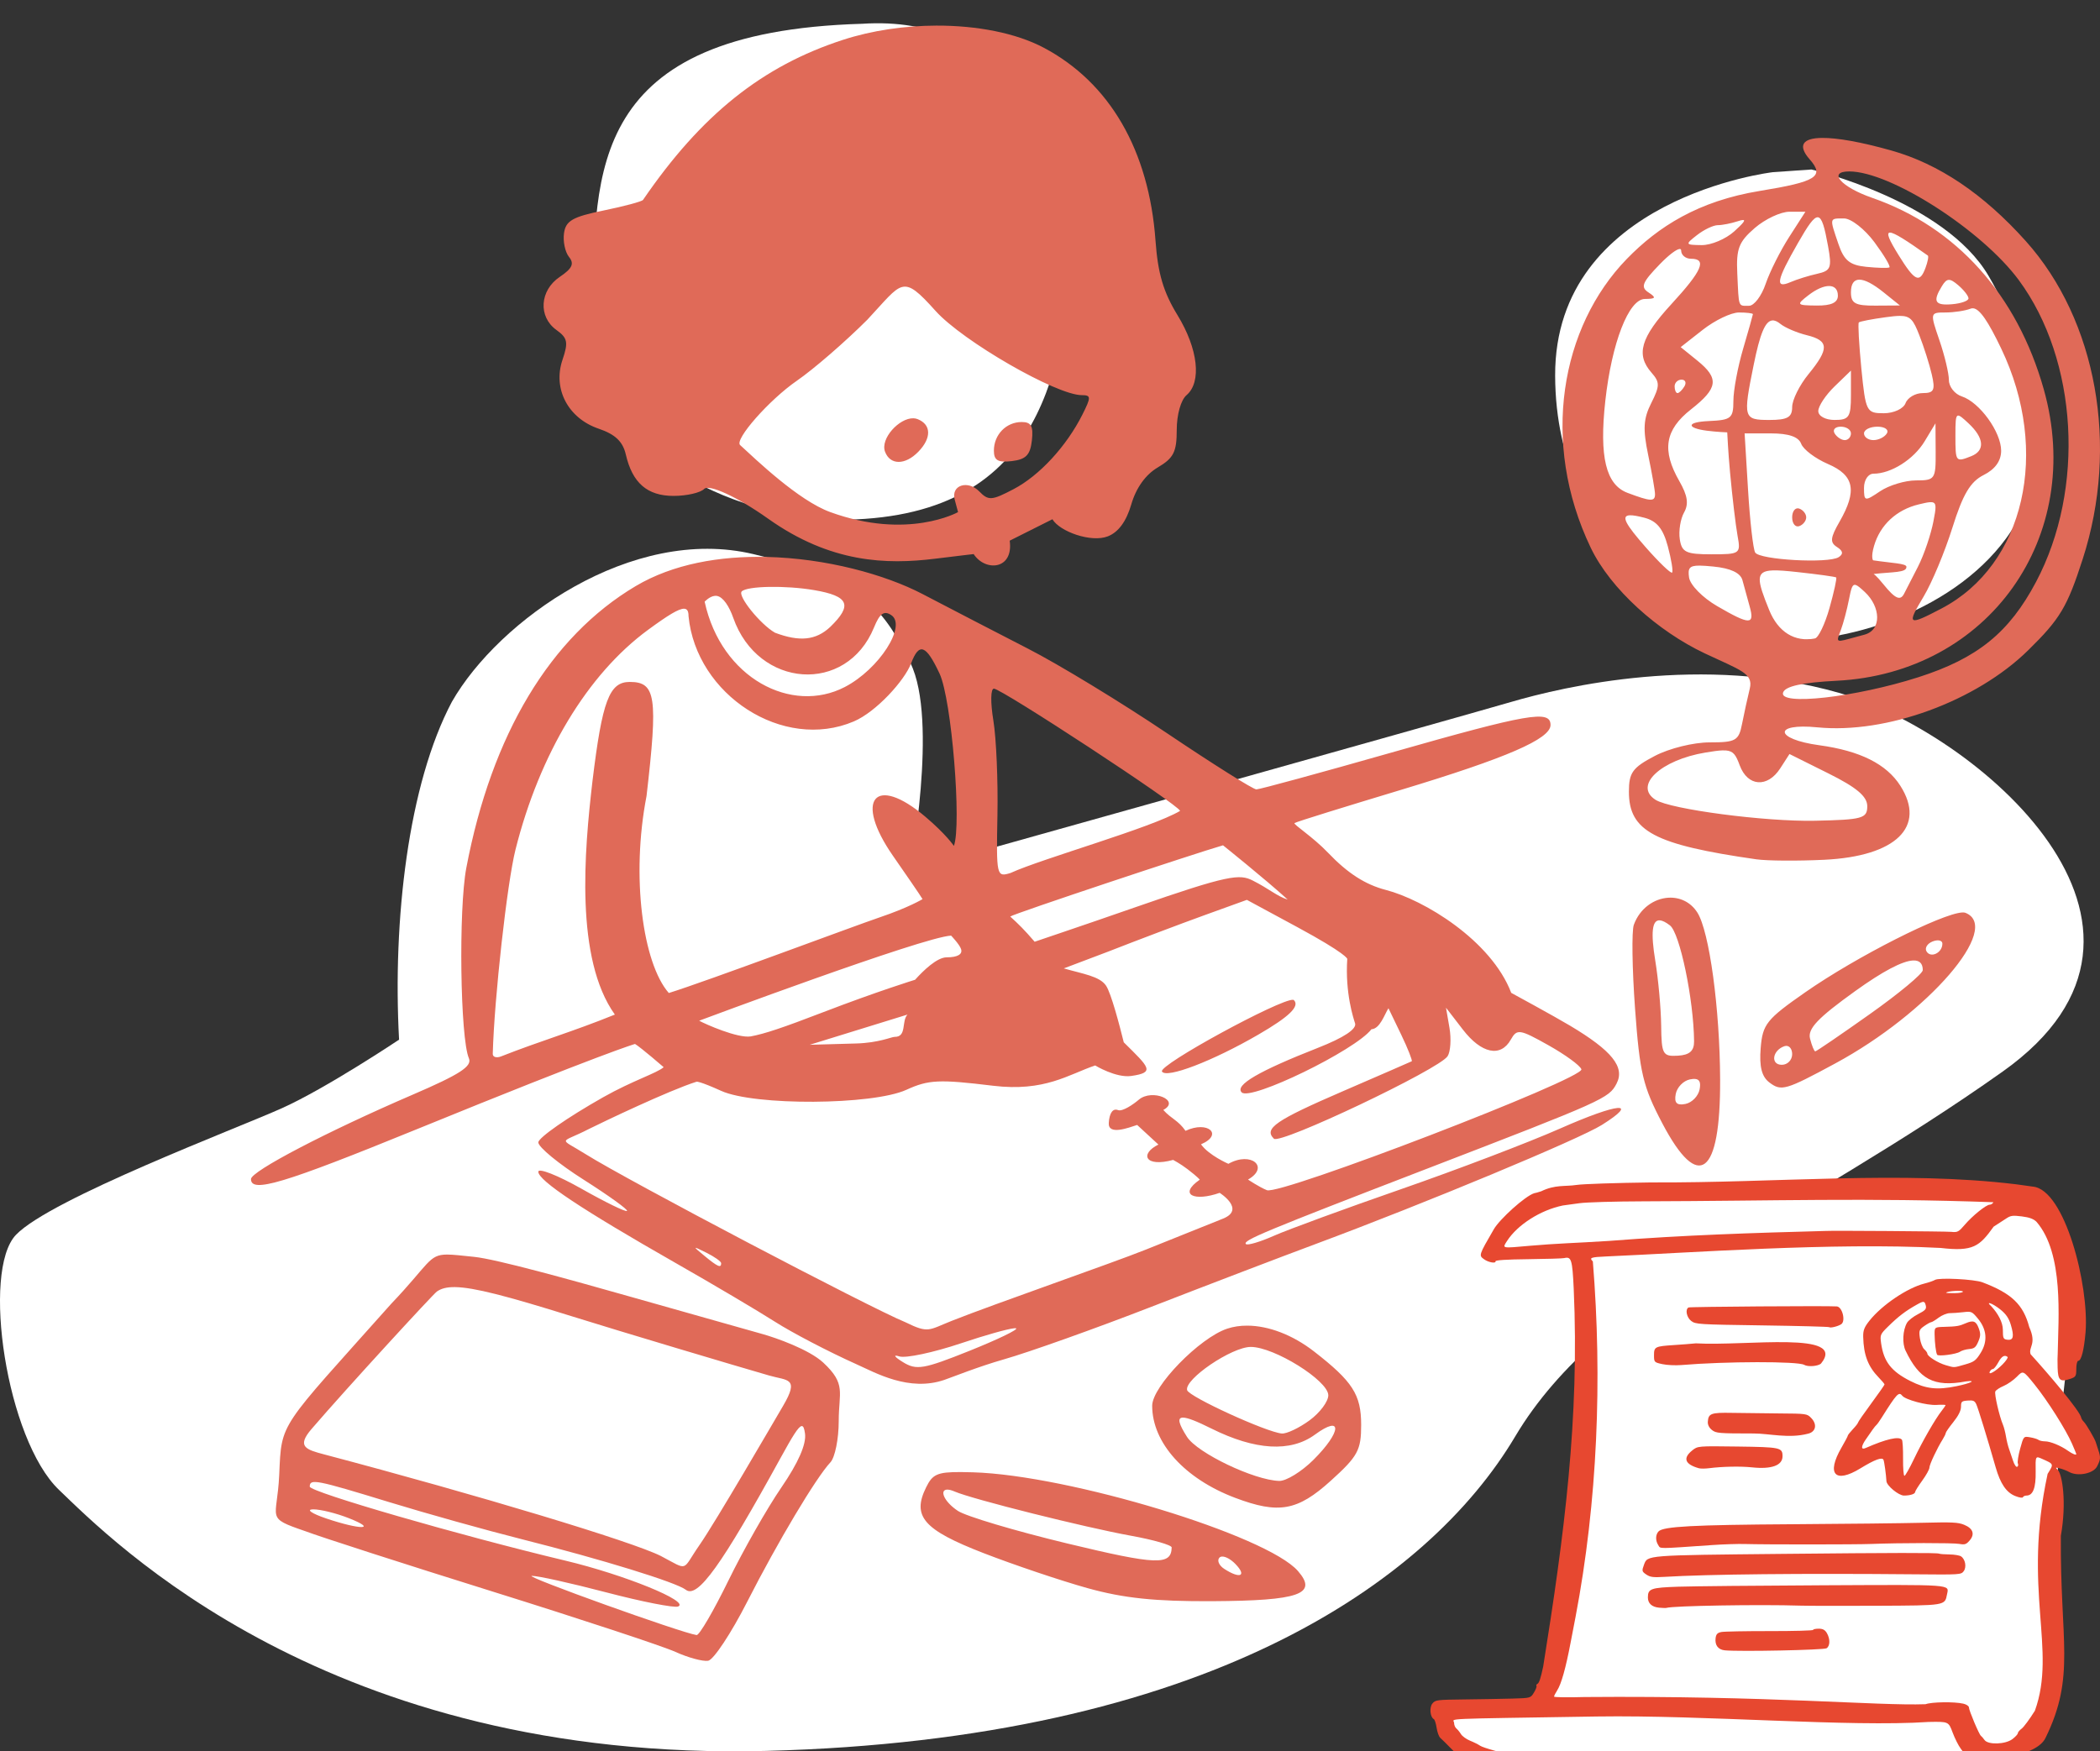 <svg width="410" height="342" viewBox="0 0 410 342" fill="none" xmlns="http://www.w3.org/2000/svg">
<rect x="0" y="0" width="410" height="342" fill="#333333" stroke="none"/>
<g id="homework_2 1" clip-path="url(#clip0_272_17)">
<path id="Vector" d="M115.735 59.31C115.591 98.239 157.792 101.12 161.339 101.468C203.612 102.607 206.621 72.793 209.738 50.828C206.609 25.564 196.25 2.835 168.323 4.644C114.657 6.192 116.283 33.835 115.735 59.31ZM353.665 33.101L346.096 33.627C346.096 33.627 303.517 38.624 303.623 73.351C303.732 108.079 332.173 120.951 341.51 124.72C358.468 127.067 380.926 119.813 391.685 105.116C402.444 90.419 396.863 68.611 388.251 53.89C379.637 39.169 353.665 33.101 353.665 33.101ZM88.23 137.041C79.684 153.169 76.65 179.706 77.914 203.026C77.914 203.026 63.755 212.498 55.006 216.429C46.258 220.36 9.9 234.075 3.124 241.133C-3.652 248.192 1.253 281.118 11.519 290.946C21.783 300.775 64.159 344.109 149.619 341.92C235.078 339.731 278.818 309.129 295.81 280.537C312.801 251.945 351.08 237.604 391.029 209.236C430.977 180.867 385.567 142.894 359.019 135.299C332.471 127.704 305.366 134.048 295 137.086C284.634 140.124 177.633 170.101 177.633 170.101C177.633 170.101 183.253 140.616 177.752 129.487C172.251 118.358 168.213 113.248 147.09 108.211C123.379 102.557 97.353 121.089 88.23 137.041Z" fill="white"/>
<g id="Group 32">
<path id="Vector_2" d="M182.806 5C176.639 5.017 170.277 5.931 164.595 7.776C148.805 12.903 136.91 22.425 125.541 39.04C125.326 39.353 121.862 40.283 117.842 41.105C111.798 42.342 110.46 43.107 110.117 45.527C109.888 47.136 110.328 49.23 111.095 50.181C112.158 51.499 111.727 52.426 109.281 54.075C105.367 56.713 105.04 61.846 108.623 64.428C110.824 66.014 110.988 66.821 109.81 70.295C107.896 75.947 110.925 81.694 116.887 83.718C120.111 84.813 121.599 86.225 122.18 88.745C123.465 94.318 126.374 96.842 131.513 96.842C134.069 96.842 136.759 96.226 137.49 95.474C138.414 94.524 143.842 96.943 149.972 101.295C162.196 109.975 173.109 110.268 182.526 109.111C189.135 108.299 190.095 108.203 190.095 108.203C192.351 111.66 197.912 111.295 197.134 105.584L205.47 101.4C206.93 103.831 213.054 106.005 216.289 104.739C218.356 103.931 219.902 101.824 220.872 98.494C221.812 95.266 223.66 92.687 226.04 91.281C229.14 89.451 229.745 88.253 229.745 83.947C229.745 80.972 230.552 78.11 231.657 77.166C234.648 74.613 233.915 68.122 229.892 61.54C227.131 57.023 226.06 53.396 225.599 46.996C224.327 29.366 216.661 16.136 203.765 9.31C198.342 6.439 190.736 4.978 182.806 5ZM355.73 26.933C351.948 26.97 350.917 28.386 353.309 31.106C356.264 34.465 354.682 35.47 343.585 37.283C331.565 39.248 323.732 44.272 317.619 50.56C304.745 63.806 300.686 86.291 310.564 106.947C314.454 115.08 323.721 123.287 332.82 127.584C339.734 130.849 342.357 131.47 341.624 134.468C341.182 136.278 340.503 139.383 340.115 141.366C339.474 144.649 338.902 144.975 333.766 144.975C330.62 144.975 325.889 146.147 323.074 147.624C318.729 149.904 318.025 150.879 318.025 154.61C318.025 162.317 322.983 164.95 342.886 167.807C344.99 168.109 350.973 168.15 356.181 167.899C370.172 167.222 376.111 161.441 371.022 153.451C368.316 149.202 363.155 146.619 355.199 145.533C346.45 144.339 346.105 141.175 354.818 142.037C368.279 143.367 385.813 136.959 395.96 127.001C402.211 120.866 403.595 118.555 406.623 109.18C413.759 87.093 409.368 62.545 395.516 47.085C387.266 37.877 378.533 31.996 369.228 29.381C363.277 27.708 358.671 26.904 355.73 26.933ZM361.041 33.477C369.082 33.477 386.93 44.92 394.15 54.705C405.681 70.332 407.124 95.469 397.531 113.602C392.277 123.535 386.087 128.555 374.533 132.252C362.234 136.188 347.14 137.882 348.135 135.216C348.588 133.999 351.885 133.281 358.592 132.941C388.253 131.436 407.146 104.83 399.018 76.01C393.817 57.564 381.983 44.357 365.528 38.637C359.417 36.513 356.776 33.477 361.041 33.477ZM349.377 41.347H352.485L349.323 46.266C347.584 48.971 345.511 53.104 344.718 55.449C343.924 57.793 342.47 59.712 341.487 59.712C339.313 59.712 339.501 60.233 339.183 53.383C338.959 48.568 339.475 47.23 342.595 44.529C344.617 42.779 347.668 41.347 349.377 41.347ZM354.931 42.433C355.742 42.52 356.233 44.381 356.906 48.069C357.678 52.305 357.455 52.873 354.79 53.466C353.152 53.829 350.808 54.561 349.58 55.092C346.5 56.424 346.802 54.842 351.038 47.44C352.988 44.033 354.119 42.346 354.931 42.433ZM360.034 42.659C361.402 42.659 364.064 44.741 365.951 47.286C367.837 49.831 369.159 52.048 368.883 52.217C368.61 52.383 366.567 52.333 364.342 52.105C361.131 51.776 360.015 50.855 358.924 47.635C357.168 42.452 357.122 42.659 360.034 42.659ZM340.267 42.961C340.883 42.932 340.361 43.576 338.603 45.173C336.947 46.676 334.078 47.887 332.226 47.865C328.993 47.825 328.958 47.748 331.337 45.897C332.698 44.837 334.516 43.971 335.376 43.971C336.237 43.971 337.992 43.626 339.276 43.205C339.731 43.056 340.062 42.971 340.267 42.961ZM369.013 45.423C369.846 45.437 372.185 46.928 376.387 49.906C376.578 50.042 376.368 51.124 375.931 52.309C374.783 55.386 373.854 54.947 370.676 49.818C368.854 46.877 368.181 45.41 369.013 45.423ZM327.898 48.625C328.108 48.601 328.225 48.693 328.225 48.915C328.225 49.803 329.085 50.529 330.137 50.529C333.33 50.529 332.326 52.864 326.321 59.388C320.305 65.923 319.341 69.252 322.443 72.779C324.082 74.645 324.076 75.364 322.388 78.711C320.846 81.769 320.729 83.774 321.795 88.888C322.525 92.391 323.123 95.819 323.123 96.505C323.123 97.997 322.305 97.957 317.745 96.241C313.529 94.655 312.213 89.202 313.417 78.29C314.669 66.937 317.981 58.407 321.144 58.38C323.293 58.362 323.419 58.136 321.848 57.107C320.249 56.059 320.615 55.151 324.079 51.577C325.788 49.813 327.264 48.698 327.896 48.625H327.898ZM182.65 60.708C187.948 66.621 206.248 77.166 211.213 77.166C213.031 77.166 213.043 77.548 211.337 80.944C208.218 87.149 202.949 92.865 197.909 95.511C193.614 97.765 192.979 97.806 191.178 95.954C188.999 93.712 185.625 94.702 186.396 97.575L187.047 100.006C187.047 100.006 177.246 105.515 162.091 99.999C155.875 97.736 147.611 89.761 144.501 86.917C143.334 85.851 150.192 78.069 155.562 74.365C158.846 72.099 165.052 66.724 169.352 62.419C176.247 55.05 176.075 53.368 182.65 60.708ZM363.024 54.612C364.105 54.612 365.698 55.437 367.749 57.088L370.937 59.653L366.156 59.683C362.216 59.707 361.374 59.251 361.374 57.089C361.374 55.438 361.943 54.612 363.024 54.612ZM380.465 54.657C380.93 54.633 381.482 54.981 382.316 55.692C383.421 56.636 384.325 57.797 384.325 58.272C384.325 58.748 382.891 59.259 381.138 59.409C377.743 59.697 377.287 58.883 379.147 55.858C379.627 55.077 380.002 54.68 380.465 54.655V54.657ZM357.113 55.854C358.168 55.861 358.825 56.492 358.825 57.743C358.825 59.097 357.532 59.698 354.68 59.669C350.761 59.629 350.672 59.523 353.012 57.701C354.606 56.46 356.058 55.846 357.113 55.854ZM385.261 60.206C386.534 60.354 388.151 62.716 390.716 68.076C400.34 88.189 395.264 110.322 379.078 118.817C372.478 122.281 372.2 122.098 375.566 116.495C377.175 113.817 379.702 107.766 381.182 103.049C383.234 96.511 384.686 94.066 387.288 92.761C389.523 91.64 390.699 90.005 390.699 88.019C390.699 84.361 386.487 78.543 383.016 77.41C381.632 76.958 380.499 75.52 380.499 74.217C380.499 72.913 379.665 69.411 378.643 66.435C376.806 61.077 376.819 61.023 379.815 61.023C381.48 61.023 383.693 60.687 384.734 60.276C384.904 60.209 385.079 60.185 385.261 60.206ZM339.501 61.023C341.012 61.023 342.235 61.171 342.235 61.352C342.219 61.532 341.367 64.577 340.323 68.119C339.279 71.66 338.424 76.235 338.424 78.285C338.424 81.679 337.998 82.031 333.643 82.222C329.071 82.422 329.354 83.608 333.228 84.107C335.227 84.364 337.222 84.433 337.222 84.433C337.279 85.225 337.372 87.92 337.771 92.254C338.215 97.082 338.877 102.655 339.24 104.639C339.882 108.143 339.735 108.246 334.152 108.246C329.17 108.246 328.341 107.852 327.957 105.295C327.712 103.672 328.09 101.322 328.796 100.074C329.733 98.42 329.483 96.767 327.877 93.969C324.407 87.925 325.049 83.948 330.138 79.954C335.446 75.789 335.689 73.901 331.367 70.404L328.134 67.787L332.443 64.405C334.813 62.545 337.989 61.023 339.501 61.023ZM370.909 61.687C373.029 61.677 373.577 62.537 374.708 65.414C375.602 67.689 376.709 71.173 377.166 73.157C377.867 76.198 377.587 76.764 375.383 76.764C373.946 76.764 372.438 77.65 372.035 78.732C371.628 79.822 369.736 80.699 367.79 80.699C364.397 80.699 364.247 80.403 363.41 72.008C362.952 67.227 362.714 63.158 362.917 62.963C363.121 62.768 365.491 62.31 368.185 61.945C369.321 61.79 370.202 61.69 370.909 61.687ZM346.031 62.577C346.505 62.541 347.024 62.781 347.613 63.259C348.52 63.995 350.84 64.985 352.768 65.459C357.102 66.524 357.167 68.078 353.087 73.068C351.333 75.212 349.899 78.101 349.899 79.489C349.899 81.497 348.989 82.011 345.436 82.011C340.381 82.011 340.276 81.641 342.384 71.254C343.602 65.258 344.61 62.682 346.031 62.577ZM361.374 72.371V77.191C361.374 81.458 361.009 82.011 358.187 82.011C356.39 82.011 355 81.253 355 80.272C355 79.316 356.434 77.147 358.187 75.453L361.374 72.371ZM328.3 74.141C329.043 74.141 329.295 74.731 328.862 75.453C328.428 76.174 327.823 76.764 327.512 76.764C327.202 76.764 326.95 76.174 326.95 75.453C326.95 74.731 327.557 74.141 328.3 74.141ZM382.247 81.161C382.603 81.08 383.229 81.646 384.325 82.667C387.393 85.523 387.599 88.003 384.858 89.085C381.815 90.287 381.773 90.235 381.773 85.087C381.773 82.437 381.792 81.264 382.247 81.161ZM178.326 81.684C175.557 81.605 171.838 85.653 172.791 88.207C173.782 90.859 176.721 90.865 179.289 88.222C181.899 85.54 181.84 82.909 179.149 81.846C178.889 81.744 178.613 81.692 178.326 81.684ZM199.485 82.413C196.441 82.413 194.045 84.878 194.045 88.01C194.045 89.906 194.834 90.365 197.551 90.043C200.305 89.717 201.143 88.854 201.461 86.021C201.774 83.226 201.33 82.413 199.485 82.413ZM377.879 82.667L377.914 88.242C377.946 93.584 377.786 93.817 374.078 93.817C371.95 93.817 368.795 94.77 367.066 95.935C364.069 97.957 363.924 97.927 363.924 95.279C363.924 93.728 364.74 92.505 365.776 92.505C369.216 92.505 373.638 89.703 375.765 86.175L377.879 82.667ZM359.387 83.323C360.48 83.323 361.374 83.913 361.374 84.635C361.374 85.356 360.835 85.946 360.175 85.946C359.515 85.946 358.62 85.356 358.187 84.635C357.754 83.913 358.294 83.323 359.387 83.323ZM366.549 83.323C367.993 83.323 368.821 83.913 368.387 84.635C367.954 85.356 366.773 85.946 365.762 85.946C364.752 85.946 363.925 85.356 363.925 84.635C363.925 83.913 365.105 83.323 366.549 83.323ZM340.615 84.635H345.758C349.22 84.635 351.148 85.297 351.657 86.661C352.073 87.776 354.43 89.555 356.894 90.614C362.028 92.821 362.629 95.817 359.155 101.868C357.335 105.038 357.244 105.93 358.653 106.826C359.837 107.579 359.939 108.194 358.976 108.806C356.971 110.081 343.54 109.333 342.677 107.897C342.279 107.234 341.653 101.728 341.285 95.663L340.615 84.635ZM377.176 98.072C378.148 98.177 377.995 99.153 377.463 101.889C377.006 104.24 375.699 108.256 374.423 110.741L371.749 115.948C371.031 117.347 370.049 117 367.705 114.093C366.276 112.323 365.799 112.092 365.799 112.092C369.556 111.657 372.276 111.873 372.209 110.676C372.174 110.025 369.412 109.974 365.698 109.419C365.698 109.419 365.217 108.905 365.884 106.606C367.073 102.513 370.27 99.543 374.615 98.498C375.512 98.282 376.189 98.125 376.688 98.077C376.875 98.059 377.037 98.057 377.176 98.072ZM350.995 99.266C350.372 99.257 349.899 99.979 349.899 101.031C349.899 102.234 350.516 103.006 351.27 102.748C352.023 102.489 352.641 101.717 352.641 101.031C352.641 100.346 352.023 99.574 351.27 99.315C351.176 99.283 351.084 99.267 350.995 99.266ZM318.238 100.625C318.855 100.609 319.789 100.782 321.038 101.104C323.465 101.731 324.69 103.221 325.616 106.669C326.311 109.259 326.691 111.574 326.456 111.814C326.223 112.054 323.898 109.821 321.291 106.852C317.391 102.41 316.387 100.672 318.238 100.625ZM149.616 108.759C140.561 108.557 131.422 110.109 124.093 114.464C107.439 124.358 95.985 143.441 91.044 169.476C89.508 177.567 89.847 202.722 91.545 206.666C92.217 208.228 89.786 209.803 80.586 213.765C63.881 220.96 49 228.728 49 230.253C49 233.044 55.347 231.137 81.313 220.543C118.188 205.492 123.981 203.866 123.981 203.866C125.163 204.584 129.574 208.403 129.574 208.403C128.203 209.596 123.531 211.01 117.75 214.279C110.793 218.213 105.1 222.18 105.1 223.094C105.1 224.009 109.094 227.292 113.976 230.39C118.857 233.489 122.653 236.227 122.415 236.473C122.175 236.719 118.183 234.772 113.541 232.146C108.899 229.521 105.1 228.025 105.1 228.822C105.1 230.547 113.633 236.22 131.875 246.622C139.238 250.82 147.988 255.996 151.319 258.124C154.65 260.252 161.819 263.996 167.256 266.432C170.947 268.085 177.478 271.834 184.375 269.467C185.918 268.937 191.017 266.88 195.95 265.474C200.882 264.068 213.873 259.438 224.816 255.185C235.759 250.933 250.163 245.427 256.825 242.949C278.21 234.992 308.332 222.458 312.749 219.678C320.234 214.968 316.004 215.34 304.555 220.398C298.475 223.086 284.531 228.402 273.569 232.213C262.607 236.024 251.423 240.124 248.718 241.325C246.012 242.526 243.55 243.253 243.246 242.941C242.57 242.246 246.812 240.48 278.499 228.27C313.223 214.89 314.114 214.49 315.614 211.607C317.291 208.383 314.724 205.184 306.55 200.306C303.394 198.422 295.05 193.887 295.05 193.887C291.127 183.615 277.974 175.707 270.578 173.791C266.554 172.749 263.108 170.532 259.291 166.531C256.269 163.363 252.436 160.98 252.744 160.732C253.05 160.484 263.232 157.356 273.399 154.284C294.169 148.011 302.724 144.304 302.724 141.579C302.724 138.591 298.438 139.333 271.706 146.952C257.802 150.915 245.915 154.157 245.291 154.157C244.667 154.157 236.822 149.224 227.859 143.193C218.896 137.163 206.686 129.734 200.725 126.684C194.765 123.633 185.491 118.807 180.098 115.997C172.761 112.175 161.258 109.018 149.616 108.759ZM331.813 110.453C332.494 110.458 333.374 110.524 334.503 110.634C337.874 110.965 339.808 111.87 340.191 113.297C340.51 114.486 341.143 116.788 341.596 118.411C342.624 122.089 341.65 122.081 335.238 118.353C332.392 116.699 329.973 114.227 329.767 112.76C329.521 111.019 329.767 110.445 331.813 110.453ZM346.081 111.392C347.225 111.348 348.795 111.485 350.857 111.709C354.889 112.146 358.323 112.622 358.49 112.765C358.657 112.908 358.072 115.594 357.188 118.734C356.305 121.874 355.019 124.552 354.333 124.683C350.396 125.439 347.155 123.425 345.416 119.141C343.034 113.276 342.647 111.524 346.081 111.392ZM362.069 114.206C362.137 114.198 362.213 114.206 362.295 114.228C362.69 114.341 363.242 114.826 364.091 115.617C367.171 118.483 367.435 123.014 364.008 123.941L362.413 124.372C358.313 125.481 358.428 125.622 359.413 123.003C359.888 121.74 360.599 119.063 360.993 117.054C361.366 115.153 361.581 114.271 362.069 114.206ZM150.203 114.61C152.91 114.561 156.18 114.766 158.968 115.242C165.743 116.4 166.505 118.164 162.074 122.446C159.293 125.044 156.109 125.365 151.309 123.56C148.443 121.923 143.957 116.354 144.813 115.497C145.349 114.961 147.495 114.659 150.203 114.61ZM139.549 116.361C139.698 116.345 139.848 116.349 139.998 116.378C141.197 116.606 142.369 118.407 143.155 120.643C148.006 134.447 165.284 135.637 170.638 122.536C171.759 119.793 172.589 119.194 173.995 120.11C177.097 122.13 171.661 130.662 164.952 134.154C154.566 139.56 140.816 132.453 137.573 117.497C137.573 117.497 138.512 116.466 139.549 116.361ZM133.569 118.872C134.191 118.889 134.426 119.384 134.426 120.304C135.9 135.675 152.875 146.781 166.702 140.879C171.082 139.01 176.62 132.875 177.872 129.562C179.444 125.4 180.782 125.874 183.433 131.53C185.819 136.619 187.761 161.108 186.238 165.193C186.238 165.193 184.747 162.955 180.675 159.503C170.811 151.137 166.679 156.099 174.335 167.118C176.65 170.451 179.62 174.741 180.115 175.582C180.115 175.582 177.476 177.206 171.728 179.15C166.989 180.751 137.765 191.7 130.576 193.917C125.496 188.103 123.173 171.2 126.229 155.446C128.477 136.051 128.053 133.17 122.95 133.17C118.956 133.17 117.583 136.824 115.677 152.51C114.07 166.248 112.244 187.213 120.044 198.129C111.746 201.501 105.53 203.261 97.768 206.322C96.892 206.644 96.169 206.402 96.206 205.784C96.495 195 99.008 172.425 100.645 165.914C105.348 147.206 114.72 131.663 126.516 123.004C130.421 120.138 132.534 118.842 133.569 118.872ZM194.049 134.481C195.516 134.481 230.127 157.157 230.399 158.352C224.734 161.702 203.621 167.595 197.298 170.478C194.558 171.319 194.511 171.119 194.74 159.139C194.866 152.431 194.508 144.139 193.944 140.712C193.36 137.169 193.406 134.481 194.049 134.481ZM336.263 146.54C336.533 146.53 336.777 146.535 336.997 146.554C338.467 146.682 338.932 147.491 339.657 149.453C341.194 153.611 345.081 153.903 347.57 150.046L349.375 147.248L356.969 151.031C362.487 153.779 364.561 155.529 364.561 157.436C364.561 159.823 363.641 160.08 354.362 160.277C344.663 160.484 326.157 158.053 323.221 156.186C318.891 153.433 324.211 148.409 332.996 146.955C334.403 146.722 335.454 146.569 336.263 146.54ZM238.778 165.074C238.778 165.074 246.927 171.599 251.406 175.67C249.35 175.043 247.809 173.583 244.587 171.955C242.014 170.656 239.972 170.779 221.673 177.165C210.503 181.063 202.003 183.885 202.003 183.907C199.997 181.573 198.843 180.437 197.236 178.984C197.88 178.433 233.575 166.569 238.778 165.074ZM325.756 175.307C322.982 175.463 320.175 177.336 318.984 180.604C318.548 181.804 318.656 189.182 319.226 197.001C320.141 209.558 320.763 212.171 324.562 219.394C331.642 232.856 335.911 229.605 335.834 210.804C335.78 196.923 333.729 181.879 331.391 178.207C330.051 176.103 327.913 175.186 325.756 175.307ZM243.436 175.728L253.214 181.012C262.962 186.28 263.038 187.248 263.038 187.248C262.592 193.938 264.255 198.878 264.559 199.829C264.918 200.95 262.37 202.637 257.326 204.618C245.743 209.169 241.05 211.909 242.422 213.321C244.122 215.07 264.614 205.107 267.757 200.995C269.436 200.913 270.302 198.095 271.081 196.893L273.597 202.117C274.904 204.834 275.799 207.152 275.625 207.247C275.453 207.341 269.423 209.965 262.227 213.077C249.033 218.783 246.7 220.388 248.713 222.366C249.927 223.56 280.956 208.825 282.625 206.262C283.199 205.38 283.364 202.889 282.992 200.724L282.315 196.788L285.6 201.052C289.226 205.759 292.979 206.547 294.966 203.02C296.17 200.882 296.675 200.957 302.288 204.105C305.604 205.965 308.512 208.084 308.747 208.814C309.333 210.625 249.968 233.456 247.354 232.424C245.864 231.835 243.662 230.347 243.662 230.347C247.944 227.915 244.272 224.765 239.829 227.273C239.829 227.273 236.026 225.635 234.482 223.466C238.95 221.545 235.794 218.781 231.461 220.834C229.959 218.7 228.724 218.545 227.119 216.753C230.583 214.916 224.935 212.536 222.339 214.752C221.305 215.635 219.158 217.128 218.273 216.779C217.276 216.385 216.591 217.345 216.475 219.301C216.33 221.754 220.278 220.252 222.017 219.684L226.166 223.513C222.49 225.33 223.496 228.012 229.044 226.51C229.044 226.51 230.463 227.259 231.833 228.306C233.936 229.913 234.242 230.372 234.242 230.372C229.987 233.328 233.194 234.678 238.126 232.943C238.126 232.943 243.244 236.169 238.794 237.97C237.141 238.639 230.347 241.367 223.697 244.032C217.046 246.696 194.192 254.615 185.849 257.925C181.277 259.738 181.329 260.447 176.783 258.214C169.93 255.429 122.508 230.513 114.372 225.407C108.933 221.994 109.243 223.437 115.01 220.455C117.625 219.152 130.636 212.922 136.004 211.237C136.004 211.237 136.555 211.102 140.8 213.026C147.285 215.965 170.355 215.832 176.963 212.818C181.296 210.842 183.329 210.747 193.868 212.025C204.008 213.256 208.643 209.807 213.819 208.065C213.819 208.065 217.894 210.548 220.879 210.115C225.587 209.433 224.363 208.453 219.402 203.545C218.59 200.27 216.949 193.989 215.949 192.492C214.706 190.632 211.446 190.197 207.695 189.112L216.216 185.886C222.071 183.595 230.591 180.374 235.149 178.725L243.436 175.728ZM383.088 178.19C379.068 178.422 362.503 186.772 352.449 193.78C344.889 199.051 344.126 200.007 343.751 204.68C343.459 208.313 343.958 210.267 345.47 211.403C347.786 213.146 348.629 212.901 358.3 207.678C376.486 197.855 390.952 181.11 383.719 178.254C383.568 178.194 383.355 178.175 383.088 178.19ZM324.069 179.726C324.581 179.765 325.237 180.098 326.038 180.714C327.967 182.197 330.672 195.197 330.748 203.346C330.766 205.227 329.871 206.024 327.586 206.159C324.627 206.335 324.391 205.911 324.323 200.256C324.283 196.906 323.763 191.213 323.172 187.606C322.275 182.135 322.532 179.608 324.069 179.726ZM185.695 182.71C185.695 182.71 187.319 184.409 187.626 185.311C187.983 186.353 186.965 186.95 184.832 186.95C182.931 186.95 180.262 189.55 178.66 191.329C178.66 191.329 171.355 193.577 160.695 197.674C152.794 200.711 149.347 201.872 146.561 202.393C144.021 202.791 137.683 199.986 136.503 199.326C136.503 199.326 180.268 182.958 185.695 182.71ZM378.53 183.645C378.953 183.697 379.225 183.921 379.225 184.291C379.225 186.069 376.959 187.172 376.133 185.797C375.738 185.139 376.27 184.263 377.319 183.85C377.581 183.746 377.831 183.681 378.059 183.652C378.229 183.63 378.388 183.629 378.53 183.645ZM373.497 187.566C374.755 187.506 375.399 188.129 375.399 189.446C375.399 190.143 370.763 193.998 365.097 198.013C359.432 202.029 354.623 205.314 354.409 205.314C354.196 205.314 353.735 204.193 353.388 202.822C352.898 200.894 354.9 198.788 362.228 193.525C367.598 189.667 371.4 187.667 373.497 187.566ZM252.451 195.246C249.965 195.032 226.108 207.994 226.862 209.249C227.72 210.677 236.748 207.219 245.657 202.052C251.719 198.536 253.801 196.52 252.623 195.309C252.588 195.274 252.531 195.253 252.451 195.246ZM177.174 198.13C175.957 199.402 177.105 202.511 174.662 202.484C174.079 202.477 171.597 203.649 167.153 203.774L158.086 204.029L177.174 198.13ZM348.69 204.241C349.378 204.2 349.899 204.861 349.899 205.861C349.899 207.003 348.992 207.938 347.882 207.938C345.63 207.938 346.021 205.114 348.385 204.303C348.489 204.267 348.592 204.247 348.69 204.241ZM330.945 210.699C331.832 210.769 332.081 211.395 331.832 212.722C331.585 214.042 330.333 215.33 329.051 215.584C327.367 215.918 326.841 215.38 327.166 213.647C327.414 212.327 328.667 211.039 329.95 210.786C330.16 210.744 330.352 210.715 330.526 210.701C330.68 210.689 330.819 210.689 330.945 210.696V210.699ZM135.811 243.696C135.861 243.617 136.553 243.954 137.931 244.641C139.509 245.427 140.8 246.346 140.8 246.681C140.8 247.685 140.14 247.394 137.538 245.25C136.35 244.271 135.76 243.775 135.811 243.696ZM87.28 244.993C83.669 245 83.798 246.831 76.37 254.617C54.402 279.271 54.983 277.484 54.514 288.012C54.121 296.814 51.687 296.29 59.526 298.985C62.502 300.117 78.995 305.436 96.175 310.803C113.356 316.171 129.42 321.474 131.875 322.588C134.329 323.702 137.198 324.482 138.25 324.32C139.302 324.159 142.745 318.959 145.9 312.765C151.847 301.092 159.316 288.576 162.13 285.565C163.021 284.612 163.751 280.991 163.751 277.519C163.751 271.834 165.263 270.308 160.736 266.099C157.97 263.529 151.511 261.252 148.841 260.508C146.172 259.764 134.52 256.471 122.95 253.19C111.378 249.909 96.927 245.887 92.557 245.441C90.104 245.191 88.484 244.991 87.28 244.993ZM88.855 251.349C92.519 251.403 98.97 253.088 111.486 256.999C121.648 260.174 143.342 266.645 150.178 268.618C153.741 269.655 156.17 268.976 152.857 274.594C150.925 277.873 139.714 297.201 136.557 301.736C133.022 306.815 134.605 306.796 129.026 303.86C123.47 301.048 93.437 291.991 63.307 284.024C59.76 283.086 57.843 282.524 60.829 279.054C67.881 270.858 84.542 252.76 85.277 252.23C86.098 251.637 87.189 251.325 88.855 251.349ZM243.513 258.874C242.135 258.868 240.821 259.062 239.612 259.46C234.198 261.246 224.95 270.745 224.95 274.52C224.95 281.751 231.277 288.774 241.151 292.502C249.653 295.712 253.316 295.056 259.833 289.154C265.117 284.369 265.75 283.203 265.75 278.252C265.75 272.352 264.098 269.777 256.544 263.912C252.358 260.662 247.647 258.886 243.513 258.874ZM197.971 259.393C198.165 259.372 198.301 259.373 198.369 259.398C198.911 259.593 194.827 261.568 189.295 263.786C180.281 267.399 178.927 267.627 176.274 265.99C174.598 264.956 174.299 264.475 175.583 264.883C176.831 265.279 182.246 264.127 187.617 262.324C192.317 260.745 196.608 259.539 197.971 259.393ZM244.202 263.031C248.762 263.031 259.279 269.58 259.334 272.452C259.356 273.665 257.709 275.879 255.672 277.371C253.635 278.863 251.197 280.019 250.253 279.939C247.258 279.686 232.138 272.764 231.774 271.479C231.173 269.36 240.484 263.031 244.202 263.031ZM230.949 276.834C231.851 276.827 233.669 277.554 236.522 278.975C245.068 283.23 251.979 283.634 256.729 280.154C262.148 276.183 261.951 279.581 256.442 285.074C254.129 287.38 251.117 289.235 249.748 289.198C244.868 289.064 233.761 283.753 231.748 280.592C230.139 278.067 229.787 276.843 230.946 276.834H230.949ZM156.476 278.495C156.847 278.414 157.031 278.947 157.169 279.956C157.453 282.017 155.855 285.657 152.548 290.482C149.767 294.538 145.12 302.712 142.22 308.646C139.32 314.581 136.522 319.376 136.004 319.299C132.994 318.859 102.247 307.818 103.825 307.745C104.878 307.695 111.42 309.143 118.365 310.963C125.31 312.783 131.622 314.025 132.39 313.723C134.811 312.769 121.903 307.513 110.406 304.77C89.824 299.861 60.476 291.362 60.476 290.312C60.476 288.719 61.665 288.951 75.928 293.321C83.207 295.551 94.899 298.822 101.912 300.59C117.474 304.513 132.031 309.002 133.899 310.455C136.184 312.231 140.878 305.695 152.416 284.675C154.72 280.476 155.857 278.632 156.476 278.495ZM187.662 287.469C182.897 287.433 182.043 287.967 180.82 290.439C178.011 296.124 180.303 298.751 192.049 303.304C198.009 305.613 207.132 308.687 212.324 310.135C219.376 312.101 225.534 312.745 236.681 312.685C253.67 312.592 257.331 311.306 253.418 306.801C247.342 299.806 208.666 288.052 189.956 287.516C189.103 287.491 188.342 287.475 187.662 287.469ZM184.933 290.895C185.287 290.89 185.768 291.003 186.382 291.27C189.779 292.752 211.825 298.279 220.806 299.902C225.189 300.693 228.756 301.723 228.756 302.19C228.674 305.731 225.853 305.623 208.375 301.414C198.207 298.965 188.596 296.102 187.019 295.052C184.245 293.204 183.399 290.921 184.933 290.895ZM61.113 294.751C62.515 294.73 65.671 295.508 68.125 296.481C73.869 298.757 70.352 298.786 63.663 296.518C60.857 295.567 59.71 294.773 61.113 294.751ZM238.625 303.968C239.294 303.956 240.301 304.498 241.19 305.413C243.494 307.784 242.116 308.389 239.013 306.37C237.981 305.698 237.565 304.71 238.087 304.173C238.217 304.038 238.402 303.972 238.625 303.968Z" fill="#E06A58"/>
<g id="paper_diploma 1" clip-path="url(#clip1_272_17)">
<path id="Vector_3" d="M289.887 245.239C289.887 245.239 291.89 233.803 310.088 233.041C328.287 232.279 382.155 232.224 389.815 232.823C397.475 233.422 407.688 231.916 402.732 273.264C409.457 284.437 406.261 285.906 401.787 285.114C401.229 323.318 405.035 343.608 382.906 344.978C356.206 346.632 307.936 344.724 301.803 345.069C295.67 345.414 282.628 343.145 280.751 333.706C293.792 333.525 300.676 333.561 300.676 333.561C306.259 333.646 312.557 244.427 307.76 244.549C306.905 244.57 289.887 245.239 289.887 245.239Z" fill="white"/>
<path id="Vector_4" d="M301.797 346.865C301.259 346.704 300.415 346.634 299.92 346.709C298.395 346.942 290.882 345.8 289.866 345.181C289.537 344.981 288.331 344.476 287.185 344.059C285.715 343.524 284.602 342.787 283.401 341.554C282.466 340.593 281.479 339.617 281.208 339.386C280.937 339.155 280.612 338.271 280.485 337.421C280.358 336.571 280.11 335.8 279.932 335.709C279.217 335.339 279.038 333.433 279.649 332.682C280.235 331.962 280.47 331.932 285.958 331.869C289.093 331.834 293.271 331.76 295.243 331.705C298.827 331.605 298.827 331.605 299.484 330.525C299.845 329.931 300.066 329.346 299.975 329.226C299.885 329.106 299.971 328.927 300.17 328.829C300.495 328.667 300.799 327.745 301.292 325.433C305.43 299.575 308.383 276.975 307.248 251.639C306.978 245.958 306.789 245.35 305.399 245.682C305.071 245.761 301.901 245.858 298.355 245.898C294.096 245.946 291.934 246.085 291.982 246.309C292.086 246.785 290.602 246.53 289.766 245.928C288.692 245.154 288.687 245.168 291.651 240.052C292.775 238.098 297.755 233.558 299.555 233.009C299.674 233.009 300.276 232.843 300.892 232.639C303.659 231.3 305.515 231.744 307.813 231.397C309.005 231.212 315.536 230.993 322.327 230.909C346.952 231.023 371.414 228.577 393.593 231.268C395.362 231.519 396.85 231.725 396.899 231.725C403.147 232.311 407.892 251.029 407.184 260.127C406.883 263.645 406.35 265.743 405.756 265.743C405.546 265.743 405.373 266.447 405.373 267.308C405.373 268.743 405.274 268.907 404.186 269.27C402.21 269.93 401.796 269.567 401.726 267.117C401.691 265.92 401.698 264.724 401.74 264.459C401.861 257.38 402.977 244.814 397.606 238.602C397.037 238.032 396.22 237.729 394.746 237.544C392.953 237.318 392.551 237.372 391.687 237.954C391.14 238.323 390.037 239.039 389.235 239.544C386.475 243.384 385.273 244.451 378.886 243.702C357.759 242.594 329.852 244.656 313.626 245.361C310.565 245.493 310.24 245.613 310.985 246.337C312.847 269.302 311.908 293.19 307.598 315.806C307.507 316.247 307.077 318.485 306.641 320.78C305.69 325.785 304.82 328.874 304.011 330.125C303.682 330.633 303.411 331.169 303.41 331.314C303.41 331.46 306.051 331.499 309.283 331.401C345.555 331.095 366.484 333.15 375.944 332.802C377.133 332.354 381.554 332.29 383.311 332.695C383.913 332.834 384.406 333.16 384.406 333.42C384.406 334.002 386.411 338.753 386.75 338.975C386.885 339.064 387.197 339.425 387.444 339.778C388.138 340.771 391.532 340.665 392.918 339.605C393.486 339.171 393.955 338.657 393.958 338.463C393.962 338.27 394.297 337.87 394.703 337.574C395.109 337.278 396.273 335.703 397.29 334.074C401.6 322.042 394.841 310.687 399.773 287.82C401.001 285.854 401.03 285.933 398.694 284.892C397.392 284.312 397.392 284.312 397.441 287.388C397.491 290.568 396.917 292.058 395.639 292.058C395.334 292.058 395.024 292.202 394.951 292.378C394.874 292.564 394.237 292.464 393.425 292.137C391.708 291.446 390.545 289.733 389.634 286.553C387.957 280.7 386.193 274.96 385.842 274.217C385.524 273.542 385.24 273.421 384.164 273.505C382.975 273.597 382.869 273.697 382.861 274.728C382.856 275.473 382.353 276.476 381.368 277.703C380.551 278.721 379.882 279.685 379.882 279.843C379.882 280.002 379.625 280.541 379.311 281.041C378.2 282.81 376.695 286.011 376.695 286.606C376.695 286.938 376.068 288.072 375.301 289.126C374.535 290.18 373.907 291.184 373.907 291.356C373.907 291.746 372.937 292.058 371.725 292.058C370.694 292.058 368.348 290.126 368.303 289.239C368.24 288.011 367.889 285.454 367.731 285.082C367.482 284.492 366.02 285.032 363.225 286.744C358.265 289.784 356.524 287.882 359.525 282.699C360.206 281.524 360.763 280.467 360.763 280.351C360.763 280.236 361.211 279.668 361.759 279.089C362.307 278.511 362.755 277.934 362.755 277.807C362.755 277.68 363.92 275.995 365.344 274.063C366.768 272.13 367.933 270.463 367.933 270.358C367.933 270.253 367.421 269.641 366.795 268.998C364.716 266.861 363.857 264.617 363.768 261.089C363.735 259.795 363.976 259.175 365.011 257.88C367.45 254.831 372.366 251.511 375.7 250.661C376.576 250.438 377.512 250.115 377.779 249.945C378.544 249.456 385.447 249.806 387.051 250.415C392.756 252.58 395.022 254.749 396.19 259.164C397.706 262.521 395.978 263.024 396.453 264.457C399.831 268.18 406.086 275.486 406.337 276.861C406.374 277.065 406.61 277.431 406.862 277.675C407.308 278.108 408.991 280.987 409.173 281.628C409.223 281.805 409.457 282.527 409.692 283.233C410.154 284.616 410.121 285 409.425 286.367C408.708 287.775 405.644 288.382 403.968 287.448C403.536 287.207 402.736 286.897 402.19 286.76C401.286 286.532 401.248 286.559 401.764 287.06C402.605 287.877 403.536 293.282 402.358 299.915C402.186 320.578 405.287 327.271 399.377 339.355C398.468 341.28 395.757 342.221 392.764 343.16C391.103 343.681 390.04 344.235 389.639 344.79C388.515 346.345 387.373 346.454 371.273 346.543C350.973 346.873 326.409 346.621 304.186 346.909C303.409 347.046 302.334 347.026 301.797 346.865ZM371.76 342.769C378.277 342.765 383.61 342.708 383.61 342.642C383.61 342.575 383.249 342.048 382.807 341.47C382.366 340.892 381.65 339.468 381.217 338.305C380.428 336.191 380.428 336.191 376.542 336.266C361.138 337.308 332.906 334.886 311.772 335.201C280.218 335.702 283.891 335.539 283.891 336.441C283.891 336.847 284.091 337.34 284.335 337.537C284.58 337.734 284.986 338.232 285.237 338.644C285.489 339.056 286.287 339.632 287.011 339.925C287.735 340.218 288.629 340.665 288.997 340.918C289.575 341.317 293.59 342.436 296.039 342.881C318.785 342.9 352.013 342.794 371.76 342.769ZM373.682 284.916C375.33 281.457 377.801 277.153 379.071 275.531C379.485 275.001 379.837 274.495 379.853 274.405C379.869 274.316 379.077 274.294 378.094 274.357C376.215 274.477 372.02 273.355 371.398 272.565C370.73 271.717 370.333 272.138 367.391 276.814C366.947 277.52 366.484 278.17 366.362 278.258C366.24 278.347 365.9 278.764 365.605 279.185C365.311 279.606 364.728 280.441 364.311 281.04C363.325 282.454 363.299 283.189 364.249 282.771C368.284 280.997 370.77 280.431 371.328 281.159C371.468 281.342 371.568 283.003 371.55 284.849C371.532 286.696 371.651 288.206 371.816 288.205C371.98 288.205 372.82 286.724 373.682 284.916ZM393.964 285.793C393.841 285.536 394.043 284.232 394.412 282.895C395.083 280.465 395.083 280.465 396.345 280.679C397.039 280.797 397.777 281.023 397.985 281.181C398.193 281.338 398.761 281.468 399.247 281.468C400.294 281.468 402.336 282.304 403.753 283.313C404.639 283.943 405.374 284.229 405.374 283.944C405.374 283.893 404.999 282.991 404.542 281.938C403.341 279.173 399.721 273.46 397.181 270.32C394.988 267.61 394.988 267.61 393.777 268.842C393.111 269.52 391.944 270.335 391.183 270.653C390.422 270.97 389.693 271.453 389.564 271.725C389.339 272.196 390.339 276.553 391.063 278.258C391.25 278.7 391.51 279.711 391.64 280.505C391.77 281.299 392.034 282.382 392.227 282.912C392.419 283.441 392.776 284.492 393.02 285.248C393.264 286.003 393.626 286.54 393.825 286.441C394.024 286.342 394.086 286.05 393.964 285.793ZM382.015 270.692C384.775 270.121 386.015 269.492 383.847 269.763C377.458 270.964 374.691 269.249 372.054 263.788C371.352 262.374 371.475 259.808 372.315 258.326C372.577 257.864 373.553 257.099 374.485 256.624C375.881 255.913 376.146 255.623 375.993 254.976C375.771 254.042 375.589 254.017 374.295 254.74C372.016 256.014 370.668 257.041 368.571 259.103C367.103 260.547 367.038 260.704 367.263 262.3C367.77 265.901 369.23 267.792 372.967 269.685C376.029 271.235 378.213 271.478 382.015 270.692ZM390.985 266.435C391.658 265.751 392.093 265.098 391.953 264.985C391.365 264.511 390.783 264.856 390.134 266.064C389.754 266.77 389.283 267.347 389.087 267.347C388.891 267.347 388.625 267.567 388.497 267.836C388.096 268.679 389.626 267.818 390.985 266.435ZM383.666 266.455C385.431 265.952 385.778 265.691 386.719 264.169C388.109 261.919 387.907 259.581 386.139 257.47C384.992 256.101 384.901 256.062 383.314 256.245C382.412 256.349 381.224 256.435 380.674 256.436C380.123 256.436 379.142 256.834 378.493 257.319C377.843 257.804 377.188 258.201 377.036 258.201C376.884 258.201 376.274 258.541 375.681 258.956C374.698 259.645 374.624 259.854 374.84 261.327C374.971 262.215 375.352 263.187 375.688 263.485C376.023 263.784 376.297 264.171 376.297 264.346C376.297 264.86 378.364 266.159 379.877 266.595C381.651 267.106 381.346 267.117 383.666 266.455ZM378.202 264.555C377.97 264.176 377.73 262.254 377.709 260.608C377.691 259.164 377.691 259.164 379.683 259.109C381.998 259.045 382.555 258.951 383.739 258.426C385.235 257.763 385.797 257.966 386.313 259.355C386.714 260.432 386.699 260.909 386.23 262.002C385.751 263.118 385.463 263.353 384.463 263.443C383.805 263.502 382.999 263.737 382.67 263.965C381.962 264.457 378.429 264.923 378.202 264.555ZM392.585 258.697C392.205 257.424 391.648 256.609 390.553 255.727C389.041 254.509 387.51 253.964 388.782 255.097C390.098 256.522 391.026 258.229 391.035 259.666C391.035 261.351 391.119 261.536 391.931 261.629C393.096 261.762 393.268 260.993 392.585 258.697ZM383.225 252.208C383.014 251.933 380.342 252.107 379.952 252.422C379.855 252.5 380.603 252.55 381.614 252.534C382.625 252.517 383.35 252.371 383.225 252.208ZM298.827 243.268C300.799 243.092 303.936 242.878 305.798 242.793C307.66 242.708 311.424 242.499 314.162 242.328C328.885 241.177 342.32 240.763 356.382 240.384C357.47 240.294 380.007 240.455 380.99 240.561C382.175 240.688 382.417 240.561 383.579 239.197C385.098 237.415 387.777 235.255 388.468 235.255C388.737 235.255 389.061 235.039 389.187 234.774C364.251 233.875 346.694 234.525 320.923 234.598C315.331 234.612 309.685 234.777 308.376 234.964C307.068 235.152 305.602 235.353 305.12 235.411C300.718 236.319 296.251 239.207 294.233 242.337C293.287 243.831 293.052 243.784 298.827 243.268ZM336.766 322.283C335.455 322.161 334.781 321.279 334.95 319.904C335.044 319.135 335.309 318.851 336.069 318.704C336.616 318.598 340.873 318.517 345.528 318.523C350.183 318.529 353.992 318.425 353.992 318.293C353.992 318.16 354.485 318.053 355.088 318.055C355.886 318.057 356.318 318.291 356.681 318.921C357.34 320.064 357.313 321.414 356.622 321.876C356.103 322.223 339.736 322.558 336.766 322.283ZM323.921 313.952C322.505 313.82 321.73 313.113 321.73 311.955C321.73 310.235 322.299 310.035 327.704 309.854C330.443 309.762 343.21 309.637 356.075 309.577C381.616 309.456 380.519 309.376 380.138 311.322C379.701 313.558 379.961 313.515 366.399 313.579C359.685 313.61 353.027 313.599 351.603 313.554C343.488 313.296 326.631 313.579 325.329 313.995C325.212 314.033 324.578 314.013 323.921 313.952ZM321.41 307.472C320.562 306.897 320.528 306.753 320.965 305.579C321.671 303.678 321.177 303.717 347.819 303.448C369.817 303.226 378.206 303.212 378.596 303.4C378.756 303.477 379.661 303.547 380.608 303.556C381.555 303.564 382.574 303.735 382.873 303.934C383.707 304.492 383.983 306.031 383.392 306.821C382.877 307.506 382.731 307.516 373.908 307.434C351.759 307.229 333.485 307.416 324.916 307.937C322.753 308.068 322.177 307.992 321.41 307.472ZM323.764 301.75C323.18 300.87 323.205 299.683 323.821 299.05C324.757 298.089 330.544 297.779 349.88 297.657C360.138 297.592 371.584 297.464 375.315 297.372C381.223 297.227 382.276 297.277 383.469 297.76C385.211 298.467 385.609 299.591 384.553 300.821C383.886 301.597 383.607 301.69 382.528 301.497C381.313 301.279 370.988 301.286 365.344 301.509C362.343 301.628 344.579 301.634 340.649 301.518C339.335 301.479 336.467 301.571 334.276 301.723C323.346 302.48 324.248 302.477 323.764 301.75ZM331.687 286.724C328.958 285.953 328.508 284.758 330.379 283.251C331.461 282.379 331.461 282.379 339.212 282.484C347.635 282.598 348.018 282.68 348.018 284.382C348.018 286.178 345.871 286.956 342.043 286.548C339.839 286.313 336.263 286.384 333.679 286.715C332.912 286.813 332.016 286.817 331.687 286.724ZM342.387 279.933C335.545 279.928 335.054 279.887 334.24 279.256C333.702 278.839 333.395 278.235 333.431 277.664C333.533 276.024 334.056 275.829 338.134 275.908C340.175 275.948 344.306 275.998 347.314 276.019C352.719 276.057 352.794 276.068 353.607 276.9C354.827 278.15 354.538 279.609 352.997 279.975C349.243 280.961 345.46 279.938 342.387 279.933ZM352.241 266.53C351.033 265.818 336.937 265.843 328.236 266.572C327.104 266.667 325.447 266.586 324.552 266.392C322.964 266.047 322.925 266.005 322.925 264.641C322.925 263.003 323.118 262.906 326.875 262.664C328.317 262.571 330.214 262.422 331.09 262.333C340.982 262.895 360.718 259.862 355.537 266.269C354.987 266.806 352.979 266.964 352.241 266.53ZM357.121 259.171C357.012 259.083 351.11 258.927 344.006 258.825C331.581 258.647 331.056 258.615 330.194 257.964C329.285 257.277 328.97 255.674 329.674 255.324C329.97 255.176 356.828 254.987 358.609 255.12C359.701 255.201 360.394 258.007 359.469 258.604C358.814 259.026 357.373 259.374 357.121 259.171Z" fill="#E74830"/>
</g>
</g>
</g>
<defs>
<clipPath id="clip0_272_17">
<rect width="410" height="342" fill="white"/>
</clipPath>
<clipPath id="clip1_272_17">
<rect width="130.722" height="117" fill="white" transform="translate(279.278 230)"/>
</clipPath>
</defs>
</svg>
